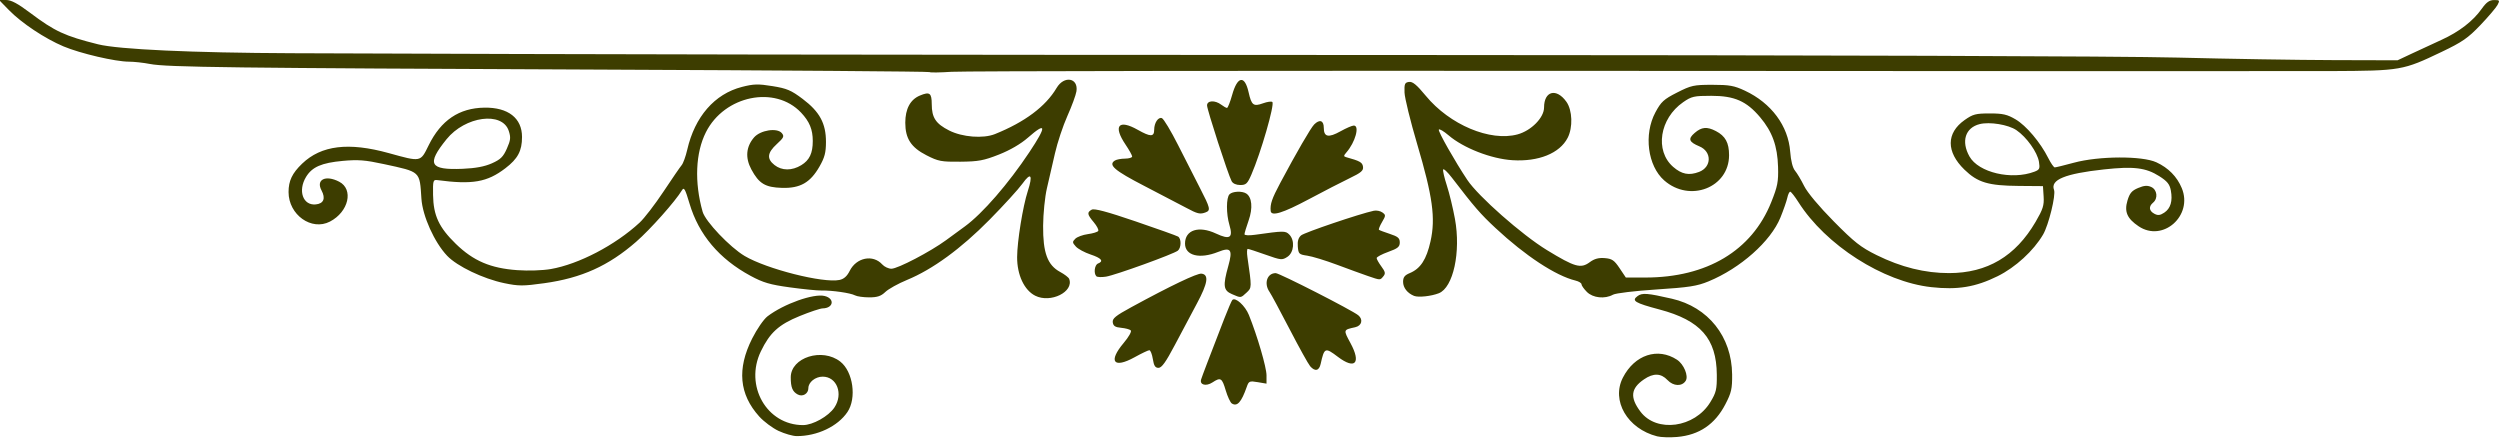 <?xml version="1.0" encoding="UTF-8" standalone="no"?>
<!-- Created with Inkscape (http://www.inkscape.org/) -->

<svg
   xmlns:dc="http://purl.org/dc/elements/1.1/"
   xmlns:cc="http://creativecommons.org/ns#"
   xmlns:rdf="http://www.w3.org/1999/02/22-rdf-syntax-ns#"
   xmlns:svg="http://www.w3.org/2000/svg"
   xmlns="http://www.w3.org/2000/svg"
   xmlns:sodipodi="http://sodipodi.sourceforge.net/DTD/sodipodi-0.dtd"
   xmlns:inkscape="http://www.inkscape.org/namespaces/inkscape"
   id="svg11363"
   version="1.1"
   inkscape:version="0.91 r13725"
   width="1135"
   height="199"
   viewBox="0 0 1135 199"
   sodipodi:docname="SimpleDesign10.svg">
  <defs
     id="defs11367" />
  <sodipodi:namedview
     pagecolor="#ffffff"
     bordercolor="#666666"
     borderopacity="1"
     objecttolerance="10"
     gridtolerance="10"
     guidetolerance="10"
     inkscape:pageopacity="0"
     inkscape:pageshadow="2"
     inkscape:window-width="1600"
     inkscape:window-height="837"
     id="namedview11365"
     showgrid="false"
     inkscape:zoom="0.97268722"
     inkscape:cx="567.5"
     inkscape:cy="99.5"
     inkscape:window-x="-8"
     inkscape:window-y="-8"
     inkscape:window-maximized="1"
     inkscape:current-layer="svg11363" />
  <path
     style="fill:#3d3d00"
     d="m 752.34,198.093 c -13.492,-3.43 -20.928,-16.19 -15.542,-26.666 5.331,-10.369 15.829,-13.832 24.571,-8.104 3.1,2.031 5.31,7.373 3.95,9.546 -1.675,2.677 -5.603,2.524 -8.277,-0.323 -2.951,-3.141 -6.401,-3.243 -10.676,-0.314 -6.005,4.115 -6.454,8.174 -1.619,14.624 7.307,9.747 24.62,7.409 31.747,-4.287 2.666,-4.374 2.997,-5.786 2.939,-12.5 -0.142,-16.377 -7.39,-24.615 -26.008,-29.557 -11.235,-2.982 -12.848,-3.967 -9.975,-6.087 2.097,-1.548 4.421,-1.371 15.551,1.179 16.533,3.788 27.226,17.218 27.386,34.396 0.061,6.542 -0.333,8.276 -3.086,13.575 -4.718,9.082 -11.879,13.929 -21.867,14.803 -3.265,0.285 -7.359,0.157 -9.097,-0.285 z M 353.5,195.647 c -2.75,-1.283 -6.719,-4.24 -8.82,-6.571 -9.091,-10.084 -10.139,-21.607 -3.215,-35.353 2.179,-4.327 5.274,-8.811 6.976,-10.108 7.431,-5.663 20.982,-10.479 25.967,-9.228 4.704,1.181 4.001,5.533 -0.907,5.616 -1.1,0.018 -5.825,1.595 -10.5,3.504 -9.449,3.858 -13.487,7.534 -17.568,15.993 -7.529,15.604 2.659,33.464 19.106,33.494 4.467,0.008 11.607,-3.988 14.285,-7.994 4.118,-6.162 1.138,-14 -5.323,-14 -3.348,0 -6.5,2.525 -6.5,5.206 0,2.547 -2.575,4.092 -4.818,2.891 C 359.79,177.817 359,175.887 359,171.319 c 0,-9.058 14.308,-13.585 22.52,-7.125 5.784,4.55 7.473,16.554 3.217,22.869 -4.396,6.523 -13.741,10.956 -23.036,10.927 -1.76,-0.005 -5.451,-1.06 -8.201,-2.343 z m 205.753,-12.47 c -0.686,-0.435 -1.941,-3.128 -2.789,-5.984 -1.676,-5.643 -2.289,-6.009 -5.992,-3.583 -2.939,1.925 -5.939,1.127 -5.153,-1.372 0.513,-1.632 3.371,-9.131 10.517,-27.593 1.672,-4.32 3.318,-8.133 3.659,-8.473 1.396,-1.396 5.816,2.624 7.507,6.828 3.844,9.555 7.998,23.783 7.998,27.395 l 0,3.781 -3.992,-0.674 c -3.737,-0.631 -4.055,-0.493 -4.984,2.162 -2.432,6.953 -4.331,9.06 -6.771,7.513 z M 594.799,166.25 c -0.831,-0.963 -5.01,-8.5 -9.287,-16.75 -4.277,-8.25 -8.391,-15.888 -9.144,-16.973 C 573.711,128.696 575.256,124 579.174,124 c 1.707,0 34.766,16.876 37.494,19.139 2.32,1.925 1.577,4.769 -1.418,5.425 -5.464,1.197 -5.435,1.098 -2.101,7.261 4.892,9.044 2.073,12.099 -5.721,6.202 -5.839,-4.418 -6.186,-4.276 -7.854,3.222 -0.701,3.148 -2.58,3.542 -4.775,1 z M 523.384,163 c -0.352,-2.2 -1.064,-4 -1.583,-4 -0.519,0 -3.526,1.431 -6.683,3.18 -9.554,5.293 -12.11,1.997 -4.995,-6.442 2.324,-2.756 3.742,-5.263 3.25,-5.743 -0.481,-0.469 -2.449,-0.997 -4.374,-1.174 -2.688,-0.247 -3.571,-0.818 -3.805,-2.46 -0.252,-1.767 1.219,-2.97 8.448,-6.91 17.721,-9.659 29.909,-15.483 31.857,-15.22 3.444,0.464 2.854,4.313 -2.072,13.497 -2.588,4.825 -7.139,13.385 -10.113,19.023 -4.023,7.624 -5.906,10.25 -7.35,10.25 -1.492,0 -2.09,-0.926 -2.581,-4 z M 470,134.262 c -5.008,-2.521 -8.258,-9.456 -8.225,-17.551 0.029,-7.151 2.594,-23.019 4.841,-29.947 2.394,-7.381 1.431,-8.762 -2.393,-3.43 -1.803,2.514 -8.553,9.916 -15,16.449 -12.994,13.167 -25.811,22.512 -37.468,27.319 -3.978,1.64 -8.387,4.089 -9.798,5.441 -1.991,1.907 -3.632,2.458 -7.327,2.458 -2.619,0 -5.523,-0.408 -6.455,-0.907 -2.034,-1.089 -10.316,-2.288 -15.174,-2.198 -1.925,0.036 -8.411,-0.609 -14.414,-1.433 -9.028,-1.239 -12.108,-2.143 -17.828,-5.23 -14.232,-7.682 -23.523,-18.686 -27.724,-32.837 -1.981,-6.671 -2.502,-7.583 -3.434,-6.01 -2.889,4.876 -14.345,17.762 -20.772,23.365 -12.545,10.938 -24.798,16.469 -41.688,18.817 -9.742,1.354 -11.649,1.352 -18.225,-0.019 -9.564,-1.994 -21.376,-7.657 -25.907,-12.421 -5.791,-6.088 -11.168,-18.025 -11.687,-25.948 -0.826,-12.601 -0.207,-12.033 -17.052,-15.686 -8.458,-1.835 -11.682,-2.087 -18.61,-1.455 -9.656,0.88 -13.948,2.746 -16.7,7.259 -3.816,6.258 -1.43,13.073 4.378,12.508 3.603,-0.351 4.581,-2.721 2.628,-6.37 -2.628,-4.91 1.861,-7.129 8.001,-3.953 6.687,3.458 4.333,13.69 -4.167,18.112 -8.366,4.353 -18.787,-3.074 -18.796,-13.395 -0.004,-5.114 1.645,-8.568 6.161,-12.899 8.686,-8.331 21.103,-9.844 39.335,-4.793 C 191.209,73.583 190.835,73.656 194.595,66 200.197,54.594 208.431,49.032 219.957,48.87 230.716,48.719 237,53.627 237,62.185 c 0,6.314 -1.902,9.886 -7.572,14.214 -8.291,6.331 -14.917,7.48 -30.928,5.365 -1.843,-0.244 -1.991,0.284 -1.89,6.736 0.147,9.337 2.669,14.755 10.344,22.219 7.957,7.738 15.748,11.069 27.909,11.932 5.046,0.358 11.482,0.146 15.2,-0.502 12.743,-2.219 29.25,-10.845 40.313,-21.067 C 292.509,99.112 297.386,92.775 301.215,87 c 3.829,-5.775 7.54,-11.175 8.246,-12 0.706,-0.825 1.849,-3.975 2.54,-7 3.429,-15.019 12.428,-25.358 24.841,-28.538 5.327,-1.365 7.333,-1.418 13.851,-0.366 6.55,1.057 8.479,1.875 13.714,5.817 7.728,5.819 10.596,11.116 10.583,19.549 -0.008,4.846 -0.592,7.053 -2.959,11.181 -4.177,7.283 -8.741,9.88 -16.965,9.652 -7.651,-0.212 -10.483,-1.917 -13.967,-8.409 -2.822,-5.258 -2.397,-10.266 1.228,-14.481 2.866,-3.331 10.498,-4.526 12.616,-1.974 1.193,1.438 0.906,2.065 -2.289,4.991 -4.327,3.963 -4.617,6.674 -1.019,9.505 3.323,2.614 7.922,2.64 12.14,0.068 C 367.505,72.722 369,69.575 369,64 c 0,-5.212 -1.496,-8.837 -5.311,-12.872 -11.809,-12.488 -34.75,-7.781 -43.183,8.86 -4.747,9.368 -5.305,22.78 -1.505,36.16 1.245,4.383 12.369,16.088 19.061,20.058 10,5.932 35.666,12.428 43.046,10.896 2.011,-0.417 3.439,-1.678 4.647,-4.101 3.047,-6.112 10.574,-7.61 14.796,-2.944 0.967,1.069 2.842,1.943 4.165,1.943 2.858,0 17.712,-7.762 24.783,-12.95 2.75,-2.018 6.6,-4.836 8.556,-6.262 8.012,-5.844 19.763,-19.375 29.317,-33.759 7.943,-11.958 7.735,-13.903 -0.697,-6.526 -3.257,2.849 -8.09,5.663 -13.161,7.663 -6.903,2.722 -9.332,3.173 -17.514,3.248 -8.68,0.08 -10.008,-0.172 -15.385,-2.92 C 413.619,66.919 411,62.893 411,55.716 c 0,-6.281 2.27,-10.513 6.61,-12.327 4.474,-1.869 5.386,-1.207 5.404,3.92 0.022,6.135 1.825,8.857 7.915,11.941 5.968,3.023 15.452,3.765 20.774,1.625 13.557,-5.45 23.032,-12.539 27.999,-20.949 3.384,-5.729 9.939,-4.624 9.008,1.518 -0.255,1.681 -2.102,6.715 -4.104,11.187 -2.002,4.472 -4.547,12.122 -5.654,17 -1.107,4.878 -2.752,12.018 -3.656,15.868 -0.903,3.85 -1.677,11.5 -1.719,17 -0.094,12.251 1.978,17.868 7.733,20.968 2.002,1.078 3.846,2.496 4.097,3.15 2.248,5.859 -8.428,11.157 -15.407,7.644 z M 223.3,74.157 c 3.942,-1.748 5.16,-2.944 6.814,-6.683 1.718,-3.884 1.843,-5.072 0.852,-8.076 -2.944,-8.922 -19.785,-6.642 -28.243,3.823 -9.161,11.335 -7.695,14.038 7.277,13.418 5.883,-0.244 9.978,-1.007 13.3,-2.481 z M 559.25,133.509 c -3.845,-1.671 -4.113,-3.802 -1.603,-12.747 2.09,-7.449 1.182,-8.711 -4.602,-6.397 C 544.62,117.736 538,116.074 538,110.587 c 0,-6.213 6.234,-8.225 14.089,-4.546 6.264,2.934 7.822,1.941 6.079,-3.875 -1.514,-5.053 -1.497,-12.437 0.032,-13.966 1.363,-1.363 5.669,-1.57 7.568,-0.364 2.641,1.676 3.093,6.622 1.119,12.228 -1.038,2.948 -1.888,5.773 -1.888,6.279 0,0.523 2.046,0.631 4.75,0.25 13.116,-1.845 13.847,-1.852 15.569,-0.13 2.637,2.637 2.182,8.164 -0.833,10.14 -2.381,1.56 -2.907,1.508 -9.907,-0.977 C 570.512,114.181 566.871,113 566.488,113 c -0.384,0 -0.453,1.688 -0.155,3.75 2.017,13.938 2.02,13.844 -0.408,16.105 -2.683,2.499 -2.475,2.479 -6.675,0.654 z m 82.75,0.832 c -3.037,-1.219 -5,-3.722 -5,-6.375 0,-2.088 0.705,-3.016 3.02,-3.975 4.88,-2.021 7.599,-6.185 9.438,-14.45 2.337,-10.504 0.994,-20.282 -6.058,-44.111 C 640.32,55.019 637.732,44.475 637.65,42 c -0.13,-3.917 0.133,-4.54 2.029,-4.81 1.647,-0.235 3.507,1.301 7.628,6.297 10.858,13.164 29.218,20.889 41.657,17.527 C 695.159,59.34 701,53.417 701,48.809 c 0,-7.525 5.617,-8.964 10.148,-2.6 2.734,3.84 3.003,11.665 0.563,16.383 -3.628,7.015 -13.197,10.882 -25.086,10.137 -9.606,-0.602 -22.226,-5.519 -28.962,-11.285 -2.273,-1.945 -4.276,-3.105 -4.452,-2.578 -0.307,0.92 7.396,14.497 12.952,22.827 4.972,7.455 24.81,24.937 36.145,31.852 12.699,7.747 15.361,8.5 19.431,5.491 2.108,-1.558 4.041,-2.084 6.821,-1.855 3.297,0.272 4.307,0.958 6.726,4.57 l 2.847,4.25 8.869,0 c 27.936,0 48.332,-12.204 57.132,-34.184 2.898,-7.238 3.3,-9.316 3.105,-16.036 -0.276,-9.518 -2.61,-15.99 -8.125,-22.53 -6.196,-7.348 -11.659,-9.747 -22.196,-9.749 -7.834,-0.001 -8.946,0.251 -12.754,2.888 -10.704,7.411 -12.974,22.028 -4.56,29.361 3.879,3.381 7.211,4.031 11.77,2.298 5.771,-2.194 5.867,-9.213 0.159,-11.599 -4.806,-2.008 -5.293,-3.399 -2.137,-6.113 3.154,-2.713 5.566,-2.924 9.593,-0.842 4.331,2.239 6.012,5.311 6.007,10.978 -0.011,14.715 -17.829,21.637 -29.444,11.439 -7.516,-6.599 -9.367,-20.901 -3.999,-30.904 2.585,-4.817 3.793,-5.922 9.846,-8.999 6.388,-3.248 7.573,-3.508 16,-3.508 7.765,0 9.934,0.39 14.776,2.66 12.004,5.627 19.691,15.978 20.573,27.703 0.313,4.162 1.129,7.382 2.19,8.636 0.93,1.1 2.787,4.215 4.127,6.923 1.476,2.982 6.773,9.312 13.436,16.056 9.383,9.497 12.249,11.752 19.5,15.341 11.076,5.482 21.964,8.184 32.91,8.165 17.292,-0.029 30.11,-7.624 39.243,-23.253 3.35,-5.733 3.908,-7.49 3.651,-11.5 L 927.5,84.5 l -11,-0.091 c -13.842,-0.115 -18.623,-1.548 -24.643,-7.39 -8.327,-8.08 -8.299,-16.605 0.075,-22.519 3.765,-2.658 5.063,-3 11.408,-3 5.976,0 7.919,0.446 11.747,2.697 4.835,2.843 11.243,10.432 14.819,17.553 1.174,2.337 2.503,4.25 2.954,4.25 0.451,0 4.379,-0.963 8.73,-2.14 11.335,-3.066 30.959,-3.156 37.41,-0.172 5.433,2.513 9.336,6.476 11.513,11.689 5.232,12.525 -8.588,24.765 -19.59,17.351 -5.238,-3.53 -6.573,-6.618 -5.052,-11.692 1.005,-3.355 1.974,-4.49 4.86,-5.696 2.718,-1.136 4.179,-1.245 5.937,-0.444 2.699,1.23 3.16,5.173 0.832,7.105 -2.094,1.738 -1.869,3.732 0.567,5.036 1.606,0.86 2.606,0.753 4.484,-0.477 2.896,-1.897 3.906,-5.305 3.003,-10.123 -0.525,-2.8 -1.633,-4.164 -5.24,-6.452 -6.104,-3.871 -11.606,-4.543 -25.132,-3.069 -17.67,1.926 -24.418,4.699 -22.649,9.309 0.89,2.319 -2.462,15.979 -4.971,20.26 -4.317,7.367 -12.551,14.912 -20.619,18.897 -10.049,4.962 -18.186,6.307 -30.151,4.981 -21.909,-2.428 -47.94,-19.091 -60.33,-38.62 -1.629,-2.568 -3.291,-4.686 -3.693,-4.706 -0.402,-0.02 -0.996,1.201 -1.319,2.713 -0.324,1.512 -1.74,5.58 -3.148,9.038 -4.392,10.79 -18.122,22.979 -32.616,28.954 -5.246,2.163 -8.844,2.722 -23.686,3.685 -9.691,0.629 -18.475,1.679 -19.684,2.354 -3.711,2.07 -9.119,1.507 -11.861,-1.236 -1.35,-1.35 -2.455,-2.916 -2.455,-3.481 0,-0.565 -1.238,-1.325 -2.75,-1.69 -8.927,-2.154 -22.778,-11.251 -36.25,-23.809 -6.922,-6.452 -9.627,-9.572 -19.809,-22.85 -2.018,-2.631 -3.823,-4.32 -4.012,-3.753 -0.189,0.567 0.575,3.845 1.697,7.284 1.122,3.439 2.772,10.243 3.665,15.119 2.754,15.033 -0.756,31.2 -7.331,33.775 -3.461,1.355 -9.272,1.977 -11.209,1.2 z M 923.666,77.937 c 2.279,-0.867 2.521,-1.399 2.024,-4.459 -0.709,-4.367 -5.598,-11.231 -10.257,-14.401 -3.666,-2.494 -12.101,-3.879 -16.657,-2.736 -6.54,1.641 -8.496,7.826 -4.644,14.68 4.124,7.338 19.161,10.859 29.534,6.915 z M 621,125.299 c -2.475,-0.849 -8.775,-3.144 -14,-5.099 -5.225,-1.956 -11.3,-3.813 -13.5,-4.127 -3.733,-0.534 -4.02,-0.809 -4.299,-4.123 -0.206,-2.456 0.256,-4.025 1.5,-5.089 1.549,-1.324 26.639,-9.823 33.002,-11.179 1.212,-0.258 2.966,0.088 3.898,0.77 1.587,1.16 1.577,1.438 -0.151,4.363 -1.015,1.718 -1.644,3.302 -1.398,3.518 0.246,0.217 2.472,1.055 4.947,1.864 3.678,1.202 4.5,1.909 4.5,3.875 0,1.995 -0.895,2.727 -5.25,4.292 -2.888,1.038 -5.25,2.299 -5.25,2.802 0,0.503 0.971,2.228 2.157,3.833 1.789,2.42 1.939,3.181 0.878,4.46 -1.502,1.81 -1.276,1.816 -7.035,-0.16 z m -123.25,0.121 c -1.31,-1.315 -0.808,-5.183 0.75,-5.781 2.728,-1.047 1.565,-2.456 -3.382,-4.099 -2.685,-0.892 -5.693,-2.517 -6.683,-3.611 -1.624,-1.795 -1.649,-2.141 -0.255,-3.535 0.85,-0.85 3.418,-1.797 5.708,-2.104 2.289,-0.307 4.408,-0.957 4.709,-1.444 0.301,-0.487 -0.61,-2.261 -2.024,-3.942 -3.006,-3.572 -3.154,-4.477 -0.938,-5.718 1.156,-0.647 6.955,0.9 19.841,5.293 10.014,3.414 18.729,6.529 19.366,6.923 1.54,0.952 1.482,5.087 -0.091,6.386 -1.849,1.526 -28.375,11.129 -32.608,11.804 -2.003,0.32 -3.98,0.242 -4.392,-0.172 z M 538.492,94.321 C 535.746,92.847 527.2,88.385 519.5,84.406 505.902,77.378 503.006,74.878 506.152,72.885 c 0.742,-0.47 2.811,-0.861 4.598,-0.87 1.788,-0.008 3.25,-0.443 3.25,-0.965 0,-0.522 -1.35,-2.95 -3,-5.395 -5.767,-8.544 -3.207,-11.656 5.531,-6.725 5.824,3.287 7.469,3.275 7.469,-0.055 0,-3.101 1.85,-5.87 3.499,-5.237 0.807,0.31 4.113,5.806 7.346,12.213 3.233,6.407 7.735,15.249 10.004,19.649 4.589,8.898 4.853,10.017 2.569,10.893 -2.588,0.993 -3.692,0.737 -8.926,-2.072 z M 576.885,95.75 c -0.286,-3.103 0.565,-5.588 4.338,-12.668 7.343,-13.78 13.862,-25.024 15.402,-26.564 C 599.127,54.016 601,54.664 601,58.031 c 0,4.197 2.117,4.633 7.603,1.567 C 611.16,58.169 613.87,57 614.626,57 c 2.775,0 0.672,7.603 -3.383,12.229 -1.26,1.438 -1.282,1.794 -0.129,2.114 6.331,1.756 7.41,2.366 7.695,4.348 0.253,1.762 -0.829,2.697 -6,5.178 -3.47,1.665 -11.837,5.976 -18.593,9.579 C 582.359,96.772 577.126,98.373 576.885,95.75 Z M 559.155,82.25 C 557.514,79.115 548,49.79 548,47.869 c 0,-2.295 3.603,-2.484 6.441,-0.337 C 555.509,48.339 556.687,49 557.059,49 c 0.372,0 1.422,-2.656 2.333,-5.902 2.41,-8.588 5.694,-9.117 7.473,-1.202 1.326,5.901 2.198,6.573 6.51,5.013 1.966,-0.711 3.886,-0.98 4.267,-0.599 1.12,1.12 -5.205,23.034 -9.509,32.94 -1.804,4.153 -2.441,4.75 -5.064,4.75 -1.842,0 -3.354,-0.676 -3.916,-1.75 z M 422,32.725 C 421.725,32.451 354.9,31.945 273.5,31.602 105.129,30.891 75.683,30.526 68.114,29.05 65.151,28.472 60.855,28 58.567,28 52.427,28 36.503,24.288 28.851,21.073 20.394,17.519 9.8,10.472 4.042,4.57 L -0.416,0 2.762,0 C 5.085,0 8.037,1.575 13.721,5.847 24.892,14.244 29.382,16.325 44.5,20.111 c 9.286,2.325 42.886,3.873 88,4.053 140.592,0.561 249.835,0.736 510.5,0.814 186.741,0.056 319.658,0.504 345.5,1.164 23.1,0.59 55.05,1.109 71,1.152 l 29,0.079 6.5,-3.058 c 3.575,-1.682 9.624,-4.483 13.443,-6.224 8.04,-3.667 14.306,-8.504 18.266,-14.103 2.096,-2.964 3.484,-3.95 5.576,-3.966 2.578,-0.02 2.696,0.146 1.59,2.229 -0.658,1.238 -4.161,5.356 -7.785,9.151 -5.62,5.886 -8.208,7.675 -17.59,12.158 -17.603,8.411 -18.429,8.555 -50.235,8.708 -15.271,0.073 -160.29,0.035 -322.265,-0.086 -161.975,-0.121 -298.775,0.064 -304,0.411 -5.225,0.347 -9.725,0.407 -10,0.133 z"
     id="path11913"
     inkscape:connector-curvature="0" />
</svg>
